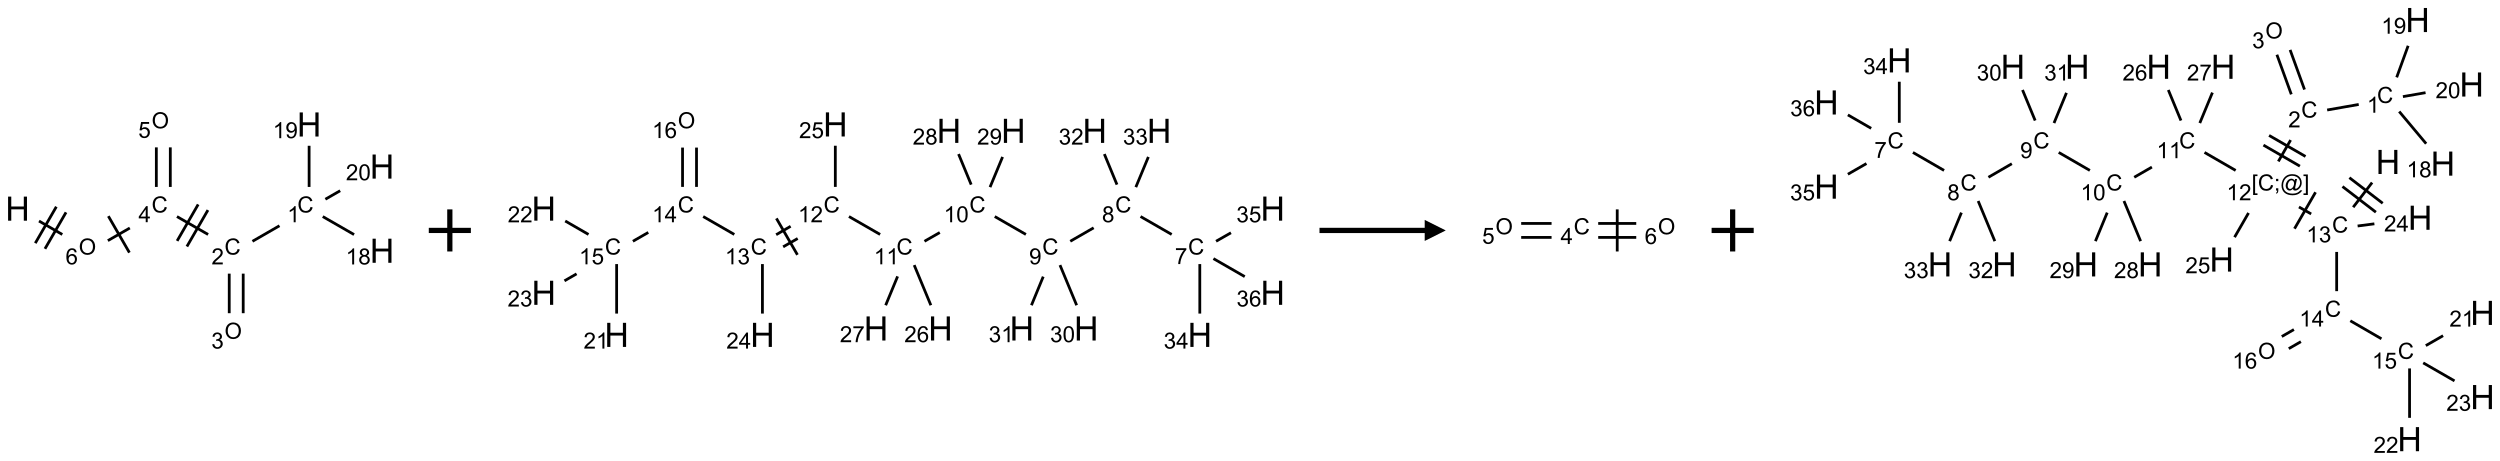 <?xml version="1.0" encoding="UTF-8"?>
<svg xmlns="http://www.w3.org/2000/svg" xmlns:xlink="http://www.w3.org/1999/xlink" width="1188" height="219" viewBox="0 0 1188 219">
<defs>
<g>
<g id="glyph-0-0">
<path d="M 2 0 L 2 -10 L 10 -10 L 10 0 Z M 2.25 -0.25 L 9.75 -0.25 L 9.75 -9.75 L 2.25 -9.75 Z M 2.25 -0.25 "/>
</g>
<g id="glyph-0-1">
<path d="M 1.281 0 L 1.281 -11.453 L 2.797 -11.453 L 2.797 -6.75 L 8.75 -6.75 L 8.75 -11.453 L 10.266 -11.453 L 10.266 0 L 8.75 0 L 8.75 -5.398 L 2.797 -5.398 L 2.797 0 Z M 1.281 0 "/>
</g>
<g id="glyph-1-0">
<path d="M 1.332 0 L 1.332 -6.668 L 6.668 -6.668 L 6.668 0 Z M 1.5 -0.168 L 6.5 -0.168 L 6.5 -6.5 L 1.5 -6.5 Z M 1.5 -0.168 "/>
</g>
<g id="glyph-1-1">
<path d="M 0.516 -3.719 C 0.516 -4.984 0.855 -5.977 1.535 -6.695 C 2.215 -7.414 3.094 -7.77 4.172 -7.77 C 4.875 -7.77 5.512 -7.602 6.078 -7.266 C 6.645 -6.93 7.074 -6.461 7.371 -5.855 C 7.668 -5.254 7.816 -4.57 7.816 -3.809 C 7.816 -3.035 7.66 -2.34 7.348 -1.73 C 7.035 -1.117 6.594 -0.656 6.02 -0.34 C 5.449 -0.027 4.828 0.129 4.168 0.129 C 3.449 0.129 2.805 -0.043 2.238 -0.391 C 1.672 -0.738 1.246 -1.211 0.953 -1.812 C 0.66 -2.414 0.516 -3.047 0.516 -3.719 Z M 1.559 -3.703 C 1.559 -2.781 1.805 -2.059 2.301 -1.527 C 2.793 -1 3.414 -0.734 4.16 -0.734 C 4.922 -0.734 5.547 -1 6.039 -1.535 C 6.531 -2.07 6.777 -2.828 6.777 -3.812 C 6.777 -4.434 6.672 -4.977 6.461 -5.441 C 6.25 -5.902 5.945 -6.262 5.539 -6.52 C 5.133 -6.773 4.68 -6.902 4.176 -6.902 C 3.461 -6.902 2.848 -6.656 2.332 -6.164 C 1.816 -5.672 1.559 -4.852 1.559 -3.703 Z M 1.559 -3.703 "/>
</g>
<g id="glyph-1-2">
<path d="M 5.309 -5.766 L 4.375 -5.691 C 4.293 -6.059 4.172 -6.328 4.02 -6.496 C 3.766 -6.762 3.453 -6.895 3.082 -6.895 C 2.785 -6.895 2.523 -6.812 2.297 -6.645 C 2 -6.43 1.77 -6.117 1.598 -5.703 C 1.43 -5.289 1.34 -4.703 1.332 -3.938 C 1.559 -4.281 1.836 -4.535 2.16 -4.703 C 2.488 -4.871 2.828 -4.953 3.188 -4.953 C 3.812 -4.953 4.344 -4.723 4.785 -4.262 C 5.223 -3.801 5.441 -3.207 5.441 -2.48 C 5.441 -2 5.34 -1.555 5.133 -1.145 C 4.926 -0.73 4.641 -0.418 4.281 -0.199 C 3.922 0.02 3.512 0.129 3.051 0.129 C 2.27 0.129 1.633 -0.156 1.141 -0.73 C 0.648 -1.305 0.402 -2.254 0.402 -3.574 C 0.402 -5.051 0.672 -6.121 1.219 -6.793 C 1.695 -7.375 2.336 -7.668 3.141 -7.668 C 3.742 -7.668 4.234 -7.5 4.617 -7.16 C 5 -6.824 5.23 -6.359 5.309 -5.766 Z M 1.48 -2.473 C 1.48 -2.152 1.547 -1.844 1.684 -1.547 C 1.82 -1.25 2.016 -1.027 2.262 -0.871 C 2.508 -0.719 2.766 -0.641 3.035 -0.641 C 3.434 -0.641 3.773 -0.801 4.059 -1.121 C 4.344 -1.441 4.484 -1.875 4.484 -2.422 C 4.484 -2.949 4.344 -3.367 4.062 -3.668 C 3.781 -3.973 3.426 -4.125 3 -4.125 C 2.578 -4.125 2.219 -3.973 1.922 -3.668 C 1.625 -3.363 1.48 -2.969 1.48 -2.473 Z M 1.48 -2.473 "/>
</g>
<g id="glyph-1-3">
<path d="M 6.27 -2.676 L 7.281 -2.422 C 7.07 -1.594 6.688 -0.961 6.137 -0.523 C 5.586 -0.086 4.914 0.129 4.121 0.129 C 3.297 0.129 2.629 -0.039 2.113 -0.371 C 1.598 -0.707 1.203 -1.191 0.934 -1.828 C 0.664 -2.465 0.531 -3.145 0.531 -3.875 C 0.531 -4.672 0.684 -5.363 0.988 -5.957 C 1.293 -6.547 1.723 -6.996 2.285 -7.305 C 2.844 -7.613 3.461 -7.766 4.137 -7.766 C 4.898 -7.766 5.543 -7.57 6.062 -7.184 C 6.582 -6.793 6.945 -6.246 7.152 -5.543 L 6.156 -5.309 C 5.98 -5.863 5.723 -6.266 5.387 -6.52 C 5.051 -6.773 4.625 -6.902 4.113 -6.902 C 3.527 -6.902 3.039 -6.762 2.645 -6.48 C 2.25 -6.199 1.973 -5.82 1.812 -5.348 C 1.652 -4.871 1.574 -4.383 1.574 -3.879 C 1.574 -3.23 1.668 -2.664 1.855 -2.18 C 2.047 -1.695 2.34 -1.332 2.738 -1.094 C 3.137 -0.855 3.57 -0.734 4.035 -0.734 C 4.602 -0.734 5.082 -0.898 5.473 -1.223 C 5.867 -1.551 6.133 -2.035 6.27 -2.676 Z M 6.27 -2.676 "/>
</g>
<g id="glyph-1-4">
<path d="M 3.449 0 L 3.449 -1.828 L 0.137 -1.828 L 0.137 -2.688 L 3.621 -7.637 L 4.387 -7.637 L 4.387 -2.688 L 5.418 -2.688 L 5.418 -1.828 L 4.387 -1.828 L 4.387 0 Z M 3.449 -2.688 L 3.449 -6.129 L 1.059 -2.688 Z M 3.449 -2.688 "/>
</g>
<g id="glyph-1-5">
<path d="M 5.371 -0.902 L 5.371 0 L 0.324 0 C 0.316 -0.227 0.352 -0.441 0.434 -0.652 C 0.562 -0.996 0.766 -1.332 1.051 -1.668 C 1.332 -2 1.742 -2.387 2.277 -2.824 C 3.105 -3.504 3.668 -4.043 3.957 -4.441 C 4.25 -4.84 4.395 -5.215 4.395 -5.566 C 4.395 -5.938 4.262 -6.254 3.996 -6.508 C 3.73 -6.762 3.387 -6.891 2.957 -6.891 C 2.508 -6.891 2.145 -6.754 1.875 -6.484 C 1.605 -6.215 1.469 -5.84 1.465 -5.359 L 0.5 -5.457 C 0.566 -6.176 0.812 -6.727 1.246 -7.102 C 1.676 -7.477 2.254 -7.668 2.98 -7.668 C 3.711 -7.668 4.293 -7.465 4.719 -7.059 C 5.145 -6.652 5.359 -6.148 5.359 -5.547 C 5.359 -5.242 5.297 -4.941 5.172 -4.645 C 5.047 -4.352 4.84 -4.039 4.551 -3.715 C 4.262 -3.387 3.777 -2.938 3.105 -2.371 C 2.543 -1.898 2.18 -1.578 2.02 -1.41 C 1.859 -1.242 1.73 -1.07 1.625 -0.902 Z M 5.371 -0.902 "/>
</g>
<g id="glyph-1-6">
<path d="M 3.973 0 L 3.035 0 L 3.035 -5.973 C 2.809 -5.758 2.516 -5.543 2.148 -5.328 C 1.781 -5.113 1.453 -4.953 1.16 -4.844 L 1.16 -5.75 C 1.684 -5.996 2.145 -6.297 2.535 -6.645 C 2.93 -6.996 3.207 -7.336 3.371 -7.668 L 3.973 -7.668 Z M 3.973 0 "/>
</g>
<g id="glyph-1-7">
<path d="M 1.887 -4.141 C 1.496 -4.281 1.207 -4.484 1.02 -4.75 C 0.832 -5.016 0.738 -5.328 0.738 -5.699 C 0.738 -6.254 0.938 -6.719 1.34 -7.098 C 1.738 -7.477 2.27 -7.668 2.934 -7.668 C 3.598 -7.668 4.137 -7.473 4.543 -7.086 C 4.949 -6.699 5.152 -6.227 5.152 -5.672 C 5.152 -5.316 5.059 -5.008 4.871 -4.746 C 4.688 -4.484 4.406 -4.281 4.027 -4.141 C 4.496 -3.988 4.852 -3.742 5.098 -3.402 C 5.34 -3.062 5.465 -2.656 5.465 -2.184 C 5.465 -1.531 5.234 -0.98 4.77 -0.535 C 4.309 -0.09 3.703 0.129 2.949 0.129 C 2.195 0.129 1.586 -0.094 1.125 -0.539 C 0.664 -0.984 0.434 -1.543 0.434 -2.207 C 0.434 -2.703 0.559 -3.121 0.809 -3.457 C 1.062 -3.793 1.422 -4.02 1.887 -4.141 Z M 1.699 -5.73 C 1.699 -5.367 1.812 -5.074 2.047 -4.844 C 2.281 -4.613 2.582 -4.5 2.953 -4.5 C 3.312 -4.5 3.609 -4.613 3.84 -4.84 C 4.07 -5.066 4.188 -5.348 4.188 -5.676 C 4.188 -6.02 4.07 -6.309 3.832 -6.543 C 3.594 -6.777 3.297 -6.895 2.941 -6.895 C 2.586 -6.895 2.289 -6.781 2.051 -6.551 C 1.816 -6.324 1.699 -6.047 1.699 -5.73 Z M 1.395 -2.203 C 1.395 -1.938 1.461 -1.676 1.586 -1.426 C 1.711 -1.176 1.902 -0.984 2.152 -0.848 C 2.402 -0.711 2.672 -0.641 2.957 -0.641 C 3.406 -0.641 3.777 -0.785 4.066 -1.074 C 4.359 -1.363 4.504 -1.727 4.504 -2.172 C 4.504 -2.625 4.355 -2.996 4.055 -3.293 C 3.754 -3.586 3.379 -3.734 2.926 -3.734 C 2.484 -3.734 2.121 -3.59 1.832 -3.297 C 1.543 -3.004 1.395 -2.641 1.395 -2.203 Z M 1.395 -2.203 "/>
</g>
<g id="glyph-1-8">
<path d="M 0.582 -1.766 L 1.484 -1.848 C 1.562 -1.426 1.707 -1.117 1.922 -0.926 C 2.137 -0.734 2.414 -0.641 2.75 -0.641 C 3.039 -0.641 3.289 -0.707 3.508 -0.84 C 3.727 -0.973 3.902 -1.148 4.043 -1.367 C 4.18 -1.586 4.297 -1.887 4.391 -2.262 C 4.484 -2.637 4.531 -3.016 4.531 -3.406 C 4.531 -3.449 4.531 -3.512 4.527 -3.594 C 4.34 -3.297 4.082 -3.055 3.758 -2.867 C 3.434 -2.68 3.082 -2.59 2.703 -2.59 C 2.07 -2.59 1.535 -2.816 1.098 -3.277 C 0.66 -3.734 0.441 -4.34 0.441 -5.09 C 0.441 -5.863 0.672 -6.484 1.129 -6.957 C 1.586 -7.43 2.156 -7.668 2.844 -7.668 C 3.34 -7.668 3.793 -7.531 4.207 -7.266 C 4.617 -7 4.93 -6.617 5.145 -6.121 C 5.355 -5.629 5.465 -4.91 5.465 -3.973 C 5.465 -2.996 5.359 -2.223 5.145 -1.645 C 4.934 -1.066 4.617 -0.625 4.199 -0.324 C 3.781 -0.02 3.293 0.129 2.73 0.129 C 2.133 0.129 1.645 -0.035 1.266 -0.367 C 0.887 -0.699 0.66 -1.164 0.582 -1.766 Z M 4.422 -5.137 C 4.422 -5.676 4.277 -6.102 3.992 -6.418 C 3.707 -6.734 3.359 -6.891 2.957 -6.891 C 2.543 -6.891 2.18 -6.719 1.871 -6.379 C 1.562 -6.039 1.406 -5.598 1.406 -5.059 C 1.406 -4.57 1.555 -4.176 1.848 -3.871 C 2.141 -3.566 2.5 -3.418 2.934 -3.418 C 3.367 -3.418 3.723 -3.57 4.004 -3.871 C 4.281 -4.176 4.422 -4.598 4.422 -5.137 Z M 4.422 -5.137 "/>
</g>
<g id="glyph-1-9">
<path d="M 0.441 -3.766 C 0.441 -4.668 0.535 -5.395 0.723 -5.945 C 0.906 -6.496 1.184 -6.922 1.551 -7.219 C 1.918 -7.516 2.375 -7.668 2.934 -7.668 C 3.344 -7.668 3.703 -7.586 4.012 -7.418 C 4.32 -7.254 4.574 -7.016 4.777 -6.707 C 4.977 -6.395 5.137 -6.016 5.25 -5.57 C 5.363 -5.125 5.422 -4.523 5.422 -3.766 C 5.422 -2.871 5.328 -2.148 5.145 -1.598 C 4.961 -1.047 4.688 -0.621 4.32 -0.32 C 3.953 -0.02 3.492 0.129 2.934 0.129 C 2.195 0.129 1.617 -0.133 1.199 -0.66 C 0.695 -1.297 0.441 -2.332 0.441 -3.766 Z M 1.406 -3.766 C 1.406 -2.512 1.555 -1.68 1.848 -1.262 C 2.141 -0.848 2.5 -0.641 2.934 -0.641 C 3.363 -0.641 3.727 -0.848 4.02 -1.266 C 4.312 -1.684 4.457 -2.516 4.457 -3.766 C 4.457 -5.023 4.312 -5.859 4.02 -6.27 C 3.727 -6.684 3.359 -6.891 2.922 -6.891 C 2.492 -6.891 2.148 -6.707 1.891 -6.344 C 1.566 -5.879 1.406 -5.02 1.406 -3.766 Z M 1.406 -3.766 "/>
</g>
<g id="glyph-1-10">
<path d="M 0.449 -2.016 L 1.387 -2.141 C 1.492 -1.609 1.676 -1.227 1.934 -0.992 C 2.191 -0.758 2.508 -0.641 2.879 -0.641 C 3.32 -0.641 3.695 -0.793 3.996 -1.098 C 4.301 -1.402 4.453 -1.781 4.453 -2.234 C 4.453 -2.664 4.312 -3.02 4.031 -3.301 C 3.75 -3.578 3.391 -3.719 2.957 -3.719 C 2.781 -3.719 2.562 -3.684 2.297 -3.613 L 2.402 -4.438 C 2.465 -4.43 2.516 -4.426 2.551 -4.426 C 2.949 -4.426 3.312 -4.531 3.629 -4.738 C 3.949 -4.949 4.109 -5.27 4.109 -5.703 C 4.109 -6.047 3.992 -6.332 3.762 -6.559 C 3.527 -6.785 3.227 -6.895 2.859 -6.895 C 2.496 -6.895 2.191 -6.781 1.949 -6.551 C 1.707 -6.324 1.547 -5.98 1.48 -5.52 L 0.543 -5.688 C 0.656 -6.316 0.918 -6.805 1.324 -7.148 C 1.73 -7.492 2.234 -7.668 2.84 -7.668 C 3.254 -7.668 3.641 -7.578 3.988 -7.398 C 4.34 -7.219 4.609 -6.977 4.793 -6.668 C 4.98 -6.359 5.074 -6.031 5.074 -5.684 C 5.074 -5.352 4.984 -5.051 4.809 -4.781 C 4.629 -4.512 4.367 -4.297 4.02 -4.137 C 4.473 -4.031 4.824 -3.816 5.074 -3.488 C 5.324 -3.16 5.449 -2.75 5.449 -2.254 C 5.449 -1.59 5.203 -1.023 4.719 -0.559 C 4.234 -0.098 3.617 0.137 2.875 0.137 C 2.203 0.137 1.648 -0.062 1.207 -0.465 C 0.762 -0.863 0.512 -1.379 0.449 -2.016 Z M 0.449 -2.016 "/>
</g>
<g id="glyph-1-11">
<path d="M 0.441 -2 L 1.426 -2.082 C 1.5 -1.605 1.668 -1.242 1.934 -1.004 C 2.199 -0.762 2.52 -0.641 2.895 -0.641 C 3.348 -0.641 3.73 -0.812 4.043 -1.152 C 4.355 -1.492 4.512 -1.941 4.512 -2.504 C 4.512 -3.039 4.359 -3.461 4.059 -3.77 C 3.758 -4.078 3.367 -4.234 2.879 -4.234 C 2.578 -4.234 2.305 -4.164 2.062 -4.027 C 1.82 -3.891 1.629 -3.715 1.488 -3.496 L 0.609 -3.609 L 1.348 -7.531 L 5.145 -7.531 L 5.145 -6.637 L 2.098 -6.637 L 1.688 -4.582 C 2.145 -4.902 2.625 -5.062 3.129 -5.062 C 3.797 -5.062 4.359 -4.832 4.816 -4.371 C 5.277 -3.91 5.504 -3.312 5.504 -2.59 C 5.504 -1.898 5.305 -1.301 4.902 -0.797 C 4.41 -0.18 3.742 0.129 2.895 0.129 C 2.199 0.129 1.633 -0.062 1.195 -0.453 C 0.758 -0.844 0.504 -1.359 0.441 -2 Z M 0.441 -2 "/>
</g>
<g id="glyph-1-12">
<path d="M 0.504 -6.637 L 0.504 -7.535 L 5.449 -7.535 L 5.449 -6.809 C 4.961 -6.289 4.48 -5.602 4.004 -4.746 C 3.527 -3.887 3.156 -3.004 2.895 -2.098 C 2.707 -1.461 2.59 -0.762 2.535 0 L 1.574 0 C 1.582 -0.602 1.703 -1.328 1.926 -2.176 C 2.152 -3.027 2.477 -3.848 2.898 -4.637 C 3.32 -5.426 3.77 -6.094 4.246 -6.637 Z M 0.504 -6.637 "/>
</g>
<g id="glyph-1-13">
<path d="M 0.723 2.121 L 0.723 -7.637 L 2.793 -7.637 L 2.793 -6.859 L 1.66 -6.859 L 1.66 1.344 L 2.793 1.344 L 2.793 2.121 Z M 0.723 2.121 "/>
</g>
<g id="glyph-1-14">
<path d="M 0.949 -4.465 L 0.949 -5.531 L 2.016 -5.531 L 2.016 -4.465 Z M 0.949 0 L 0.949 -1.066 L 2.016 -1.066 L 2.016 0 C 2.016 0.391 1.945 0.711 1.809 0.949 C 1.668 1.191 1.449 1.379 1.145 1.512 L 0.887 1.109 C 1.082 1.023 1.23 0.895 1.324 0.727 C 1.418 0.559 1.469 0.316 1.48 0 Z M 0.949 0 "/>
</g>
<g id="glyph-1-15">
<path d="M 6.047 -0.848 C 5.82 -0.59 5.57 -0.379 5.289 -0.223 C 5.008 -0.062 4.73 0.016 4.449 0.016 C 4.141 0.016 3.84 -0.074 3.547 -0.254 C 3.254 -0.434 3.02 -0.715 2.836 -1.09 C 2.652 -1.465 2.562 -1.875 2.562 -2.324 C 2.562 -2.875 2.703 -3.43 2.988 -3.98 C 3.27 -4.535 3.621 -4.953 4.043 -5.23 C 4.461 -5.508 4.871 -5.645 5.266 -5.645 C 5.566 -5.645 5.855 -5.566 6.129 -5.41 C 6.402 -5.25 6.641 -5.012 6.84 -4.688 L 7.016 -5.496 L 7.949 -5.496 L 7.199 -2 C 7.094 -1.516 7.043 -1.246 7.043 -1.191 C 7.043 -1.098 7.078 -1.02 7.148 -0.949 C 7.219 -0.883 7.305 -0.848 7.406 -0.848 C 7.59 -0.848 7.832 -0.953 8.129 -1.168 C 8.527 -1.445 8.84 -1.816 9.07 -2.285 C 9.301 -2.75 9.418 -3.234 9.418 -3.73 C 9.418 -4.309 9.27 -4.852 8.973 -5.355 C 8.676 -5.859 8.23 -6.262 7.645 -6.562 C 7.055 -6.863 6.406 -7.016 5.691 -7.016 C 4.879 -7.016 4.137 -6.824 3.465 -6.445 C 2.793 -6.066 2.273 -5.52 1.902 -4.809 C 1.535 -4.098 1.348 -3.34 1.348 -2.527 C 1.348 -1.676 1.535 -0.941 1.902 -0.328 C 2.273 0.285 2.809 0.742 3.508 1.035 C 4.207 1.328 4.984 1.473 5.832 1.473 C 6.742 1.473 7.504 1.32 8.121 1.016 C 8.734 0.711 9.195 0.34 9.5 -0.098 L 10.441 -0.098 C 10.266 0.266 9.961 0.637 9.531 1.016 C 9.102 1.395 8.59 1.695 7.996 1.914 C 7.402 2.133 6.688 2.246 5.848 2.246 C 5.078 2.246 4.367 2.145 3.715 1.949 C 3.066 1.75 2.512 1.453 2.051 1.055 C 1.594 0.656 1.25 0.199 1.016 -0.316 C 0.723 -0.973 0.578 -1.684 0.578 -2.441 C 0.578 -3.289 0.75 -4.098 1.098 -4.863 C 1.523 -5.805 2.125 -6.527 2.902 -7.027 C 3.684 -7.527 4.629 -7.777 5.738 -7.777 C 6.602 -7.777 7.375 -7.602 8.059 -7.246 C 8.746 -6.895 9.285 -6.371 9.684 -5.672 C 10.02 -5.07 10.188 -4.418 10.188 -3.715 C 10.188 -2.707 9.832 -1.812 9.125 -1.031 C 8.492 -0.328 7.801 0.02 7.051 0.02 C 6.812 0.02 6.617 -0.016 6.473 -0.09 C 6.324 -0.16 6.215 -0.266 6.145 -0.402 C 6.102 -0.488 6.066 -0.637 6.047 -0.848 Z M 3.527 -2.262 C 3.527 -1.785 3.641 -1.414 3.863 -1.152 C 4.09 -0.887 4.348 -0.754 4.641 -0.754 C 4.836 -0.754 5.039 -0.812 5.254 -0.93 C 5.469 -1.047 5.676 -1.219 5.871 -1.449 C 6.066 -1.676 6.23 -1.969 6.355 -2.32 C 6.48 -2.672 6.543 -3.027 6.543 -3.379 C 6.543 -3.852 6.426 -4.219 6.191 -4.48 C 5.957 -4.738 5.672 -4.871 5.332 -4.871 C 5.109 -4.871 4.902 -4.812 4.707 -4.699 C 4.512 -4.586 4.32 -4.406 4.137 -4.156 C 3.953 -3.906 3.805 -3.602 3.691 -3.246 C 3.582 -2.887 3.527 -2.559 3.527 -2.262 Z M 3.527 -2.262 "/>
</g>
<g id="glyph-1-16">
<path d="M 2.27 2.121 L 0.203 2.121 L 0.203 1.344 L 1.332 1.344 L 1.332 -6.859 L 0.203 -6.859 L 0.203 -7.637 L 2.27 -7.637 Z M 2.27 2.121 "/>
</g>
</g>
</defs>
<path fill="none" stroke-width="0.033" stroke-linecap="butt" stroke-linejoin="miter" stroke="rgb(0%, 0%, 0%)" stroke-opacity="1" stroke-miterlimit="10" d="M 0.255 1.147 L 0.532 1.307 " transform="matrix(40, 0, 0, 40, 8.33, 59.152)"/>
<path fill="none" stroke-width="0.033" stroke-linecap="butt" stroke-linejoin="miter" stroke="rgb(0%, 0%, 0%)" stroke-opacity="1" stroke-miterlimit="10" d="M 0.326 1.477 L 0.576 1.044 " transform="matrix(40, 0, 0, 40, 8.33, 59.152)"/>
<path fill="none" stroke-width="0.033" stroke-linecap="butt" stroke-linejoin="miter" stroke="rgb(0%, 0%, 0%)" stroke-opacity="1" stroke-miterlimit="10" d="M 0.211 1.41 L 0.461 0.977 " transform="matrix(40, 0, 0, 40, 8.33, 59.152)"/>
<path fill="none" stroke-width="0.033" stroke-linecap="butt" stroke-linejoin="miter" stroke="rgb(0%, 0%, 0%)" stroke-opacity="1" stroke-miterlimit="10" d="M 1.073 1.38 L 1.334 1.23 " transform="matrix(40, 0, 0, 40, 8.33, 59.152)"/>
<path fill="none" stroke-width="0.033" stroke-linecap="butt" stroke-linejoin="miter" stroke="rgb(0%, 0%, 0%)" stroke-opacity="1" stroke-miterlimit="10" d="M 1.329 1.522 L 1.079 1.089 " transform="matrix(40, 0, 0, 40, 8.33, 59.152)"/>
<path fill="none" stroke-width="0.033" stroke-linecap="butt" stroke-linejoin="miter" stroke="rgb(0%, 0%, 0%)" stroke-opacity="1" stroke-miterlimit="10" d="M 1.894 1.094 L 2.264 1.307 " transform="matrix(40, 0, 0, 40, 8.33, 59.152)"/>
<path fill="none" stroke-width="0.033" stroke-linecap="butt" stroke-linejoin="miter" stroke="rgb(0%, 0%, 0%)" stroke-opacity="1" stroke-miterlimit="10" d="M 2.012 1.45 L 2.262 1.017 " transform="matrix(40, 0, 0, 40, 8.33, 59.152)"/>
<path fill="none" stroke-width="0.033" stroke-linecap="butt" stroke-linejoin="miter" stroke="rgb(0%, 0%, 0%)" stroke-opacity="1" stroke-miterlimit="10" d="M 1.896 1.383 L 2.146 0.95 " transform="matrix(40, 0, 0, 40, 8.33, 59.152)"/>
<path fill="none" stroke-width="0.033" stroke-linecap="butt" stroke-linejoin="miter" stroke="rgb(0%, 0%, 0%)" stroke-opacity="1" stroke-miterlimit="10" d="M 2.791 1.388 L 3.112 1.203 " transform="matrix(40, 0, 0, 40, 8.33, 59.152)"/>
<path fill="none" stroke-width="0.033" stroke-linecap="butt" stroke-linejoin="miter" stroke="rgb(0%, 0%, 0%)" stroke-opacity="1" stroke-miterlimit="10" d="M 3.626 1.094 L 3.998 1.308 " transform="matrix(40, 0, 0, 40, 8.33, 59.152)"/>
<path fill="none" stroke-width="0.033" stroke-linecap="butt" stroke-linejoin="miter" stroke="rgb(0%, 0%, 0%)" stroke-opacity="1" stroke-miterlimit="10" d="M 3.464 0.742 L 3.464 0.253 " transform="matrix(40, 0, 0, 40, 8.33, 59.152)"/>
<path fill="none" stroke-width="0.033" stroke-linecap="butt" stroke-linejoin="miter" stroke="rgb(0%, 0%, 0%)" stroke-opacity="1" stroke-miterlimit="10" d="M 3.657 0.888 L 3.833 0.787 " transform="matrix(40, 0, 0, 40, 8.33, 59.152)"/>
<path fill="none" stroke-width="0.033" stroke-linecap="butt" stroke-linejoin="miter" stroke="rgb(0%, 0%, 0%)" stroke-opacity="1" stroke-miterlimit="10" d="M 2.515 1.772 L 2.515 2.242 " transform="matrix(40, 0, 0, 40, 8.33, 59.152)"/>
<path fill="none" stroke-width="0.033" stroke-linecap="butt" stroke-linejoin="miter" stroke="rgb(0%, 0%, 0%)" stroke-opacity="1" stroke-miterlimit="10" d="M 2.681 1.772 L 2.681 2.242 " transform="matrix(40, 0, 0, 40, 8.33, 59.152)"/>
<path fill="none" stroke-width="0.033" stroke-linecap="butt" stroke-linejoin="miter" stroke="rgb(0%, 0%, 0%)" stroke-opacity="1" stroke-miterlimit="10" d="M 1.815 0.742 L 1.815 0.272 " transform="matrix(40, 0, 0, 40, 8.33, 59.152)"/>
<path fill="none" stroke-width="0.033" stroke-linecap="butt" stroke-linejoin="miter" stroke="rgb(0%, 0%, 0%)" stroke-opacity="1" stroke-miterlimit="10" d="M 1.649 0.742 L 1.649 0.272 " transform="matrix(40, 0, 0, 40, 8.33, 59.152)"/>
<g fill="rgb(0%, 0%, 0%)" fill-opacity="1">
<use xlink:href="#glyph-0-1" x="2.559" y="104.879"/>
</g>
<g fill="rgb(0%, 0%, 0%)" fill-opacity="1">
<use xlink:href="#glyph-1-1" x="37.395" y="121"/>
</g>
<g fill="rgb(0%, 0%, 0%)" fill-opacity="1">
<use xlink:href="#glyph-1-2" x="31.133" y="125.633"/>
</g>
<g fill="rgb(0%, 0%, 0%)" fill-opacity="1">
<use xlink:href="#glyph-1-3" x="72.02" y="100.996"/>
</g>
<g fill="rgb(0%, 0%, 0%)" fill-opacity="1">
<use xlink:href="#glyph-1-4" x="65.801" y="105.602"/>
</g>
<g fill="rgb(0%, 0%, 0%)" fill-opacity="1">
<use xlink:href="#glyph-1-3" x="106.66" y="120.996"/>
</g>
<g fill="rgb(0%, 0%, 0%)" fill-opacity="1">
<use xlink:href="#glyph-1-5" x="100.488" y="125.633"/>
</g>
<g fill="rgb(0%, 0%, 0%)" fill-opacity="1">
<use xlink:href="#glyph-1-3" x="141.301" y="100.996"/>
</g>
<g fill="rgb(0%, 0%, 0%)" fill-opacity="1">
<use xlink:href="#glyph-1-6" x="136.523" y="105.633"/>
</g>
<g fill="rgb(0%, 0%, 0%)" fill-opacity="1">
<use xlink:href="#glyph-0-1" x="175.762" y="124.879"/>
</g>
<g fill="rgb(0%, 0%, 0%)" fill-opacity="1">
<use xlink:href="#glyph-1-6" x="164.312" y="125.672"/>
<use xlink:href="#glyph-1-7" x="170.245" y="125.672"/>
</g>
<g fill="rgb(0%, 0%, 0%)" fill-opacity="1">
<use xlink:href="#glyph-0-1" x="141.121" y="64.879"/>
</g>
<g fill="rgb(0%, 0%, 0%)" fill-opacity="1">
<use xlink:href="#glyph-1-6" x="129.672" y="65.672"/>
<use xlink:href="#glyph-1-8" x="135.604" y="65.672"/>
</g>
<g fill="rgb(0%, 0%, 0%)" fill-opacity="1">
<use xlink:href="#glyph-0-1" x="175.762" y="84.879"/>
</g>
<g fill="rgb(0%, 0%, 0%)" fill-opacity="1">
<use xlink:href="#glyph-1-5" x="164.355" y="85.672"/>
<use xlink:href="#glyph-1-9" x="170.288" y="85.672"/>
</g>
<g fill="rgb(0%, 0%, 0%)" fill-opacity="1">
<use xlink:href="#glyph-1-1" x="106.676" y="161"/>
</g>
<g fill="rgb(0%, 0%, 0%)" fill-opacity="1">
<use xlink:href="#glyph-1-10" x="100.41" y="165.633"/>
</g>
<g fill="rgb(0%, 0%, 0%)" fill-opacity="1">
<use xlink:href="#glyph-1-1" x="72.035" y="61"/>
</g>
<g fill="rgb(0%, 0%, 0%)" fill-opacity="1">
<use xlink:href="#glyph-1-11" x="65.711" y="65.5"/>
</g>
<path fill="none" stroke-width="0.062" stroke-linecap="butt" stroke-linejoin="miter" stroke="rgb(0%, 0%, 0%)" stroke-opacity="1" stroke-miterlimit="10" d="M 0 0 L 0.5 0 M 0.25 -0.25 L 0.25 0.25 " transform="matrix(40, 0, 0, 40, 203.76, 109.5)"/>
<path fill="none" stroke-width="0.033" stroke-linecap="butt" stroke-linejoin="miter" stroke="rgb(0%, 0%, 0%)" stroke-opacity="1" stroke-miterlimit="10" d="M 7.46 1.307 L 7.09 1.094 " transform="matrix(40, 0, 0, 40, 258.385, 59.133)"/>
<path fill="none" stroke-width="0.033" stroke-linecap="butt" stroke-linejoin="miter" stroke="rgb(0%, 0%, 0%)" stroke-opacity="1" stroke-miterlimit="10" d="M 6.533 1.228 L 6.255 1.388 " transform="matrix(40, 0, 0, 40, 258.385, 59.133)"/>
<path fill="none" stroke-width="0.033" stroke-linecap="butt" stroke-linejoin="miter" stroke="rgb(0%, 0%, 0%)" stroke-opacity="1" stroke-miterlimit="10" d="M 5.728 1.307 L 5.358 1.094 " transform="matrix(40, 0, 0, 40, 258.385, 59.133)"/>
<path fill="none" stroke-width="0.033" stroke-linecap="butt" stroke-linejoin="miter" stroke="rgb(0%, 0%, 0%)" stroke-opacity="1" stroke-miterlimit="10" d="M 4.705 1.284 L 4.523 1.388 " transform="matrix(40, 0, 0, 40, 258.385, 59.133)"/>
<path fill="none" stroke-width="0.033" stroke-linecap="butt" stroke-linejoin="miter" stroke="rgb(0%, 0%, 0%)" stroke-opacity="1" stroke-miterlimit="10" d="M 3.996 1.307 L 3.626 1.094 " transform="matrix(40, 0, 0, 40, 258.385, 59.133)"/>
<path fill="none" stroke-width="0.033" stroke-linecap="butt" stroke-linejoin="miter" stroke="rgb(0%, 0%, 0%)" stroke-opacity="1" stroke-miterlimit="10" d="M 2.933 1.21 L 2.761 1.31 " transform="matrix(40, 0, 0, 40, 258.385, 59.133)"/>
<path fill="none" stroke-width="0.033" stroke-linecap="butt" stroke-linejoin="miter" stroke="rgb(0%, 0%, 0%)" stroke-opacity="1" stroke-miterlimit="10" d="M 3.017 1.355 L 2.844 1.454 " transform="matrix(40, 0, 0, 40, 258.385, 59.133)"/>
<path fill="none" stroke-width="0.033" stroke-linecap="butt" stroke-linejoin="miter" stroke="rgb(0%, 0%, 0%)" stroke-opacity="1" stroke-miterlimit="10" d="M 2.764 1.116 L 3.014 1.549 " transform="matrix(40, 0, 0, 40, 258.385, 59.133)"/>
<path fill="none" stroke-width="0.033" stroke-linecap="butt" stroke-linejoin="miter" stroke="rgb(0%, 0%, 0%)" stroke-opacity="1" stroke-miterlimit="10" d="M 2.264 1.307 L 1.894 1.094 " transform="matrix(40, 0, 0, 40, 258.385, 59.133)"/>
<path fill="none" stroke-width="0.033" stroke-linecap="butt" stroke-linejoin="miter" stroke="rgb(0%, 0%, 0%)" stroke-opacity="1" stroke-miterlimit="10" d="M 1.242 1.283 L 1.059 1.388 " transform="matrix(40, 0, 0, 40, 258.385, 59.133)"/>
<path fill="none" stroke-width="0.033" stroke-linecap="butt" stroke-linejoin="miter" stroke="rgb(0%, 0%, 0%)" stroke-opacity="1" stroke-miterlimit="10" d="M 0.866 1.659 L 0.866 2.247 " transform="matrix(40, 0, 0, 40, 258.385, 59.133)"/>
<path fill="none" stroke-width="0.033" stroke-linecap="butt" stroke-linejoin="miter" stroke="rgb(0%, 0%, 0%)" stroke-opacity="1" stroke-miterlimit="10" d="M 0.532 1.307 L 0.255 1.147 " transform="matrix(40, 0, 0, 40, 258.385, 59.133)"/>
<path fill="none" stroke-width="0.033" stroke-linecap="butt" stroke-linejoin="miter" stroke="rgb(0%, 0%, 0%)" stroke-opacity="1" stroke-miterlimit="10" d="M 0.39 1.775 L 0.246 1.858 " transform="matrix(40, 0, 0, 40, 258.385, 59.133)"/>
<path fill="none" stroke-width="0.033" stroke-linecap="butt" stroke-linejoin="miter" stroke="rgb(0%, 0%, 0%)" stroke-opacity="1" stroke-miterlimit="10" d="M 1.815 0.742 L 1.815 0.275 " transform="matrix(40, 0, 0, 40, 258.385, 59.133)"/>
<path fill="none" stroke-width="0.033" stroke-linecap="butt" stroke-linejoin="miter" stroke="rgb(0%, 0%, 0%)" stroke-opacity="1" stroke-miterlimit="10" d="M 1.649 0.742 L 1.649 0.275 " transform="matrix(40, 0, 0, 40, 258.385, 59.133)"/>
<path fill="none" stroke-width="0.033" stroke-linecap="butt" stroke-linejoin="miter" stroke="rgb(0%, 0%, 0%)" stroke-opacity="1" stroke-miterlimit="10" d="M 2.598 1.659 L 2.598 2.247 " transform="matrix(40, 0, 0, 40, 258.385, 59.133)"/>
<path fill="none" stroke-width="0.033" stroke-linecap="butt" stroke-linejoin="miter" stroke="rgb(0%, 0%, 0%)" stroke-opacity="1" stroke-miterlimit="10" d="M 3.464 0.742 L 3.464 0.253 " transform="matrix(40, 0, 0, 40, 258.385, 59.133)"/>
<path fill="none" stroke-width="0.033" stroke-linecap="butt" stroke-linejoin="miter" stroke="rgb(0%, 0%, 0%)" stroke-opacity="1" stroke-miterlimit="10" d="M 4.401 1.671 L 4.599 2.148 " transform="matrix(40, 0, 0, 40, 258.385, 59.133)"/>
<path fill="none" stroke-width="0.033" stroke-linecap="butt" stroke-linejoin="miter" stroke="rgb(0%, 0%, 0%)" stroke-opacity="1" stroke-miterlimit="10" d="M 4.204 1.805 L 4.062 2.148 " transform="matrix(40, 0, 0, 40, 258.385, 59.133)"/>
<path fill="none" stroke-width="0.033" stroke-linecap="butt" stroke-linejoin="miter" stroke="rgb(0%, 0%, 0%)" stroke-opacity="1" stroke-miterlimit="10" d="M 5.078 0.715 L 4.928 0.352 " transform="matrix(40, 0, 0, 40, 258.385, 59.133)"/>
<path fill="none" stroke-width="0.033" stroke-linecap="butt" stroke-linejoin="miter" stroke="rgb(0%, 0%, 0%)" stroke-opacity="1" stroke-miterlimit="10" d="M 5.302 0.745 L 5.451 0.386 " transform="matrix(40, 0, 0, 40, 258.385, 59.133)"/>
<path fill="none" stroke-width="0.033" stroke-linecap="butt" stroke-linejoin="miter" stroke="rgb(0%, 0%, 0%)" stroke-opacity="1" stroke-miterlimit="10" d="M 6.133 1.671 L 6.331 2.148 " transform="matrix(40, 0, 0, 40, 258.385, 59.133)"/>
<path fill="none" stroke-width="0.033" stroke-linecap="butt" stroke-linejoin="miter" stroke="rgb(0%, 0%, 0%)" stroke-opacity="1" stroke-miterlimit="10" d="M 5.934 1.808 L 5.794 2.148 " transform="matrix(40, 0, 0, 40, 258.385, 59.133)"/>
<path fill="none" stroke-width="0.033" stroke-linecap="butt" stroke-linejoin="miter" stroke="rgb(0%, 0%, 0%)" stroke-opacity="1" stroke-miterlimit="10" d="M 6.81 0.715 L 6.66 0.352 " transform="matrix(40, 0, 0, 40, 258.385, 59.133)"/>
<path fill="none" stroke-width="0.033" stroke-linecap="butt" stroke-linejoin="miter" stroke="rgb(0%, 0%, 0%)" stroke-opacity="1" stroke-miterlimit="10" d="M 7.034 0.745 L 7.183 0.386 " transform="matrix(40, 0, 0, 40, 258.385, 59.133)"/>
<path fill="none" stroke-width="0.033" stroke-linecap="butt" stroke-linejoin="miter" stroke="rgb(0%, 0%, 0%)" stroke-opacity="1" stroke-miterlimit="10" d="M 7.794 1.659 L 7.794 2.247 " transform="matrix(40, 0, 0, 40, 258.385, 59.133)"/>
<path fill="none" stroke-width="0.033" stroke-linecap="butt" stroke-linejoin="miter" stroke="rgb(0%, 0%, 0%)" stroke-opacity="1" stroke-miterlimit="10" d="M 7.987 1.388 L 8.164 1.287 " transform="matrix(40, 0, 0, 40, 258.385, 59.133)"/>
<path fill="none" stroke-width="0.033" stroke-linecap="butt" stroke-linejoin="miter" stroke="rgb(0%, 0%, 0%)" stroke-opacity="1" stroke-miterlimit="10" d="M 7.956 1.594 L 8.328 1.808 " transform="matrix(40, 0, 0, 40, 258.385, 59.133)"/>
<g fill="rgb(0%, 0%, 0%)" fill-opacity="1">
<use xlink:href="#glyph-1-3" x="564.562" y="120.977"/>
</g>
<g fill="rgb(0%, 0%, 0%)" fill-opacity="1">
<use xlink:href="#glyph-1-12" x="558.309" y="125.484"/>
</g>
<g fill="rgb(0%, 0%, 0%)" fill-opacity="1">
<use xlink:href="#glyph-1-3" x="529.922" y="100.977"/>
</g>
<g fill="rgb(0%, 0%, 0%)" fill-opacity="1">
<use xlink:href="#glyph-1-7" x="523.652" y="105.613"/>
</g>
<g fill="rgb(0%, 0%, 0%)" fill-opacity="1">
<use xlink:href="#glyph-1-3" x="495.277" y="120.977"/>
</g>
<g fill="rgb(0%, 0%, 0%)" fill-opacity="1">
<use xlink:href="#glyph-1-8" x="489.012" y="125.613"/>
</g>
<g fill="rgb(0%, 0%, 0%)" fill-opacity="1">
<use xlink:href="#glyph-1-3" x="460.637" y="100.977"/>
</g>
<g fill="rgb(0%, 0%, 0%)" fill-opacity="1">
<use xlink:href="#glyph-1-6" x="448.48" y="105.613"/>
<use xlink:href="#glyph-1-9" x="454.413" y="105.613"/>
</g>
<g fill="rgb(0%, 0%, 0%)" fill-opacity="1">
<use xlink:href="#glyph-1-3" x="425.996" y="120.977"/>
</g>
<g fill="rgb(0%, 0%, 0%)" fill-opacity="1">
<use xlink:href="#glyph-1-6" x="415.285" y="125.613"/>
<use xlink:href="#glyph-1-6" x="421.217" y="125.613"/>
</g>
<g fill="rgb(0%, 0%, 0%)" fill-opacity="1">
<use xlink:href="#glyph-1-3" x="391.355" y="100.977"/>
</g>
<g fill="rgb(0%, 0%, 0%)" fill-opacity="1">
<use xlink:href="#glyph-1-6" x="379.25" y="105.613"/>
<use xlink:href="#glyph-1-5" x="385.182" y="105.613"/>
</g>
<g fill="rgb(0%, 0%, 0%)" fill-opacity="1">
<use xlink:href="#glyph-1-3" x="356.715" y="120.977"/>
</g>
<g fill="rgb(0%, 0%, 0%)" fill-opacity="1">
<use xlink:href="#glyph-1-6" x="344.531" y="125.613"/>
<use xlink:href="#glyph-1-10" x="350.464" y="125.613"/>
</g>
<g fill="rgb(0%, 0%, 0%)" fill-opacity="1">
<use xlink:href="#glyph-1-3" x="322.074" y="100.977"/>
</g>
<g fill="rgb(0%, 0%, 0%)" fill-opacity="1">
<use xlink:href="#glyph-1-6" x="309.922" y="105.613"/>
<use xlink:href="#glyph-1-4" x="315.854" y="105.613"/>
</g>
<g fill="rgb(0%, 0%, 0%)" fill-opacity="1">
<use xlink:href="#glyph-1-3" x="287.434" y="120.977"/>
</g>
<g fill="rgb(0%, 0%, 0%)" fill-opacity="1">
<use xlink:href="#glyph-1-6" x="275.191" y="125.613"/>
<use xlink:href="#glyph-1-11" x="281.124" y="125.613"/>
</g>
<g fill="rgb(0%, 0%, 0%)" fill-opacity="1">
<use xlink:href="#glyph-0-1" x="287.254" y="164.859"/>
</g>
<g fill="rgb(0%, 0%, 0%)" fill-opacity="1">
<use xlink:href="#glyph-1-5" x="277.297" y="165.652"/>
<use xlink:href="#glyph-1-6" x="283.229" y="165.652"/>
</g>
<g fill="rgb(0%, 0%, 0%)" fill-opacity="1">
<use xlink:href="#glyph-0-1" x="252.613" y="104.859"/>
</g>
<g fill="rgb(0%, 0%, 0%)" fill-opacity="1">
<use xlink:href="#glyph-1-5" x="241.258" y="105.652"/>
<use xlink:href="#glyph-1-5" x="247.19" y="105.652"/>
</g>
<g fill="rgb(0%, 0%, 0%)" fill-opacity="1">
<use xlink:href="#glyph-0-1" x="252.613" y="144.859"/>
</g>
<g fill="rgb(0%, 0%, 0%)" fill-opacity="1">
<use xlink:href="#glyph-1-5" x="241.18" y="145.652"/>
<use xlink:href="#glyph-1-10" x="247.112" y="145.652"/>
</g>
<g fill="rgb(0%, 0%, 0%)" fill-opacity="1">
<use xlink:href="#glyph-1-1" x="322.09" y="60.98"/>
</g>
<g fill="rgb(0%, 0%, 0%)" fill-opacity="1">
<use xlink:href="#glyph-1-6" x="309.895" y="65.613"/>
<use xlink:href="#glyph-1-2" x="315.827" y="65.613"/>
</g>
<g fill="rgb(0%, 0%, 0%)" fill-opacity="1">
<use xlink:href="#glyph-0-1" x="356.535" y="164.859"/>
</g>
<g fill="rgb(0%, 0%, 0%)" fill-opacity="1">
<use xlink:href="#glyph-1-5" x="345.133" y="165.652"/>
<use xlink:href="#glyph-1-4" x="351.065" y="165.652"/>
</g>
<g fill="rgb(0%, 0%, 0%)" fill-opacity="1">
<use xlink:href="#glyph-0-1" x="391.176" y="64.859"/>
</g>
<g fill="rgb(0%, 0%, 0%)" fill-opacity="1">
<use xlink:href="#glyph-1-5" x="379.688" y="65.652"/>
<use xlink:href="#glyph-1-11" x="385.62" y="65.652"/>
</g>
<g fill="rgb(0%, 0%, 0%)" fill-opacity="1">
<use xlink:href="#glyph-0-1" x="441.125" y="161.816"/>
</g>
<g fill="rgb(0%, 0%, 0%)" fill-opacity="1">
<use xlink:href="#glyph-1-5" x="429.699" y="162.609"/>
<use xlink:href="#glyph-1-2" x="435.632" y="162.609"/>
</g>
<g fill="rgb(0%, 0%, 0%)" fill-opacity="1">
<use xlink:href="#glyph-0-1" x="410.512" y="161.816"/>
</g>
<g fill="rgb(0%, 0%, 0%)" fill-opacity="1">
<use xlink:href="#glyph-1-5" x="399.078" y="162.609"/>
<use xlink:href="#glyph-1-12" x="405.01" y="162.609"/>
</g>
<g fill="rgb(0%, 0%, 0%)" fill-opacity="1">
<use xlink:href="#glyph-0-1" x="445.152" y="67.906"/>
</g>
<g fill="rgb(0%, 0%, 0%)" fill-opacity="1">
<use xlink:href="#glyph-1-5" x="433.703" y="68.699"/>
<use xlink:href="#glyph-1-7" x="439.635" y="68.699"/>
</g>
<g fill="rgb(0%, 0%, 0%)" fill-opacity="1">
<use xlink:href="#glyph-0-1" x="475.766" y="67.906"/>
</g>
<g fill="rgb(0%, 0%, 0%)" fill-opacity="1">
<use xlink:href="#glyph-1-5" x="464.316" y="68.699"/>
<use xlink:href="#glyph-1-8" x="470.249" y="68.699"/>
</g>
<g fill="rgb(0%, 0%, 0%)" fill-opacity="1">
<use xlink:href="#glyph-0-1" x="510.406" y="161.816"/>
</g>
<g fill="rgb(0%, 0%, 0%)" fill-opacity="1">
<use xlink:href="#glyph-1-10" x="499" y="162.609"/>
<use xlink:href="#glyph-1-9" x="504.932" y="162.609"/>
</g>
<g fill="rgb(0%, 0%, 0%)" fill-opacity="1">
<use xlink:href="#glyph-0-1" x="479.793" y="161.816"/>
</g>
<g fill="rgb(0%, 0%, 0%)" fill-opacity="1">
<use xlink:href="#glyph-1-10" x="469.832" y="162.609"/>
<use xlink:href="#glyph-1-6" x="475.764" y="162.609"/>
</g>
<g fill="rgb(0%, 0%, 0%)" fill-opacity="1">
<use xlink:href="#glyph-0-1" x="514.434" y="67.906"/>
</g>
<g fill="rgb(0%, 0%, 0%)" fill-opacity="1">
<use xlink:href="#glyph-1-10" x="503.078" y="68.699"/>
<use xlink:href="#glyph-1-5" x="509.01" y="68.699"/>
</g>
<g fill="rgb(0%, 0%, 0%)" fill-opacity="1">
<use xlink:href="#glyph-0-1" x="545.047" y="67.906"/>
</g>
<g fill="rgb(0%, 0%, 0%)" fill-opacity="1">
<use xlink:href="#glyph-1-10" x="533.613" y="68.699"/>
<use xlink:href="#glyph-1-10" x="539.546" y="68.699"/>
</g>
<g fill="rgb(0%, 0%, 0%)" fill-opacity="1">
<use xlink:href="#glyph-0-1" x="564.383" y="164.859"/>
</g>
<g fill="rgb(0%, 0%, 0%)" fill-opacity="1">
<use xlink:href="#glyph-1-10" x="552.98" y="165.652"/>
<use xlink:href="#glyph-1-4" x="558.913" y="165.652"/>
</g>
<g fill="rgb(0%, 0%, 0%)" fill-opacity="1">
<use xlink:href="#glyph-0-1" x="599.023" y="104.859"/>
</g>
<g fill="rgb(0%, 0%, 0%)" fill-opacity="1">
<use xlink:href="#glyph-1-10" x="587.531" y="105.652"/>
<use xlink:href="#glyph-1-11" x="593.464" y="105.652"/>
</g>
<g fill="rgb(0%, 0%, 0%)" fill-opacity="1">
<use xlink:href="#glyph-0-1" x="599.023" y="144.859"/>
</g>
<g fill="rgb(0%, 0%, 0%)" fill-opacity="1">
<use xlink:href="#glyph-1-10" x="587.594" y="145.652"/>
<use xlink:href="#glyph-1-2" x="593.526" y="145.652"/>
</g>
<path fill-rule="nonzero" fill="rgb(0%, 0%, 0%)" fill-opacity="1" d="M 627.02 110.75 L 677.02 110.75 L 677.02 114.5 L 687.02 109.5 L 677.02 104.5 L 677.02 108.25 L 627.02 108.25 "/>
<path fill="none" stroke-width="0.033" stroke-linecap="butt" stroke-linejoin="miter" stroke="rgb(0%, 0%, 0%)" stroke-opacity="1" stroke-miterlimit="10" d="M 0.598 -0.083 L 0.237 -0.083 " transform="matrix(40, 0, 0, 40, 713.385, 109.5)"/>
<path fill="none" stroke-width="0.033" stroke-linecap="butt" stroke-linejoin="miter" stroke="rgb(0%, 0%, 0%)" stroke-opacity="1" stroke-miterlimit="10" d="M 0.598 0.083 L 0.237 0.083 " transform="matrix(40, 0, 0, 40, 713.385, 109.5)"/>
<path fill="none" stroke-width="0.033" stroke-linecap="butt" stroke-linejoin="miter" stroke="rgb(0%, 0%, 0%)" stroke-opacity="1" stroke-miterlimit="10" d="M 1.152 0.083 L 1.604 0.083 " transform="matrix(40, 0, 0, 40, 713.385, 109.5)"/>
<path fill="none" stroke-width="0.033" stroke-linecap="butt" stroke-linejoin="miter" stroke="rgb(0%, 0%, 0%)" stroke-opacity="1" stroke-miterlimit="10" d="M 1.152 -0.083 L 1.604 -0.083 " transform="matrix(40, 0, 0, 40, 713.385, 109.5)"/>
<path fill="none" stroke-width="0.033" stroke-linecap="butt" stroke-linejoin="miter" stroke="rgb(0%, 0%, 0%)" stroke-opacity="1" stroke-miterlimit="10" d="M 1.378 0.25 L 1.378 -0.25 " transform="matrix(40, 0, 0, 40, 713.385, 109.5)"/>
<g fill="rgb(0%, 0%, 0%)" fill-opacity="1">
<use xlink:href="#glyph-1-3" x="747.793" y="111.344"/>
</g>
<g fill="rgb(0%, 0%, 0%)" fill-opacity="1">
<use xlink:href="#glyph-1-4" x="741.57" y="115.949"/>
</g>
<g fill="rgb(0%, 0%, 0%)" fill-opacity="1">
<use xlink:href="#glyph-1-1" x="710.629" y="111.348"/>
</g>
<g fill="rgb(0%, 0%, 0%)" fill-opacity="1">
<use xlink:href="#glyph-1-11" x="704.305" y="115.848"/>
</g>
<g fill="rgb(0%, 0%, 0%)" fill-opacity="1">
<use xlink:href="#glyph-1-1" x="787.809" y="111.348"/>
</g>
<g fill="rgb(0%, 0%, 0%)" fill-opacity="1">
<use xlink:href="#glyph-1-2" x="781.547" y="115.98"/>
</g>
<path fill="none" stroke-width="0.062" stroke-linecap="butt" stroke-linejoin="miter" stroke="rgb(0%, 0%, 0%)" stroke-opacity="1" stroke-miterlimit="10" d="M 0 0 L 0.5 0 M 0.25 -0.25 L 0.25 0.25 " transform="matrix(40, 0, 0, 40, 813.357, 109.5)"/>
<path fill="none" stroke-width="0.033" stroke-linecap="butt" stroke-linejoin="miter" stroke="rgb(0%, 0%, 0%)" stroke-opacity="1" stroke-miterlimit="10" d="M 6.483 1.931 L 6.258 2.224 " transform="matrix(40, 0, 0, 40, 867.904, 9.516)"/>
<path fill="none" stroke-width="0.033" stroke-linecap="butt" stroke-linejoin="miter" stroke="rgb(0%, 0%, 0%)" stroke-opacity="1" stroke-miterlimit="10" d="M 6.131 1.978 L 6.528 2.283 " transform="matrix(40, 0, 0, 40, 867.904, 9.516)"/>
<path fill="none" stroke-width="0.033" stroke-linecap="butt" stroke-linejoin="miter" stroke="rgb(0%, 0%, 0%)" stroke-opacity="1" stroke-miterlimit="10" d="M 6.213 1.873 L 6.609 2.177 " transform="matrix(40, 0, 0, 40, 867.904, 9.516)"/>
<path fill="none" stroke-width="0.033" stroke-linecap="butt" stroke-linejoin="miter" stroke="rgb(0%, 0%, 0%)" stroke-opacity="1" stroke-miterlimit="10" d="M 5.759 2.304 L 5.614 2.221 " transform="matrix(40, 0, 0, 40, 867.904, 9.516)"/>
<path fill="none" stroke-width="0.033" stroke-linecap="butt" stroke-linejoin="miter" stroke="rgb(0%, 0%, 0%)" stroke-opacity="1" stroke-miterlimit="10" d="M 5.811 2.046 L 5.561 2.479 " transform="matrix(40, 0, 0, 40, 867.904, 9.516)"/>
<path fill="none" stroke-width="0.033" stroke-linecap="butt" stroke-linejoin="miter" stroke="rgb(0%, 0%, 0%)" stroke-opacity="1" stroke-miterlimit="10" d="M 5.369 1.68 L 5.515 1.426 " transform="matrix(40, 0, 0, 40, 867.904, 9.516)"/>
<path fill="none" stroke-width="0.033" stroke-linecap="butt" stroke-linejoin="miter" stroke="rgb(0%, 0%, 0%)" stroke-opacity="1" stroke-miterlimit="10" d="M 5.692 1.621 L 5.259 1.371 " transform="matrix(40, 0, 0, 40, 867.904, 9.516)"/>
<path fill="none" stroke-width="0.033" stroke-linecap="butt" stroke-linejoin="miter" stroke="rgb(0%, 0%, 0%)" stroke-opacity="1" stroke-miterlimit="10" d="M 5.625 1.736 L 5.192 1.486 " transform="matrix(40, 0, 0, 40, 867.904, 9.516)"/>
<path fill="none" stroke-width="0.033" stroke-linecap="butt" stroke-linejoin="miter" stroke="rgb(0%, 0%, 0%)" stroke-opacity="1" stroke-miterlimit="10" d="M 5.949 1.069 L 6.324 1.003 " transform="matrix(40, 0, 0, 40, 867.904, 9.516)"/>
<path fill="none" stroke-width="0.033" stroke-linecap="butt" stroke-linejoin="miter" stroke="rgb(0%, 0%, 0%)" stroke-opacity="1" stroke-miterlimit="10" d="M 6.805 1.087 L 7.125 1.469 " transform="matrix(40, 0, 0, 40, 867.904, 9.516)"/>
<path fill="none" stroke-width="0.033" stroke-linecap="butt" stroke-linejoin="miter" stroke="rgb(0%, 0%, 0%)" stroke-opacity="1" stroke-miterlimit="10" d="M 6.775 0.681 L 6.911 0.306 " transform="matrix(40, 0, 0, 40, 867.904, 9.516)"/>
<path fill="none" stroke-width="0.033" stroke-linecap="butt" stroke-linejoin="miter" stroke="rgb(0%, 0%, 0%)" stroke-opacity="1" stroke-miterlimit="10" d="M 6.849 0.91 L 7.118 0.863 " transform="matrix(40, 0, 0, 40, 867.904, 9.516)"/>
<path fill="none" stroke-width="0.033" stroke-linecap="butt" stroke-linejoin="miter" stroke="rgb(0%, 0%, 0%)" stroke-opacity="1" stroke-miterlimit="10" d="M 5.68 0.826 L 5.509 0.355 " transform="matrix(40, 0, 0, 40, 867.904, 9.516)"/>
<path fill="none" stroke-width="0.033" stroke-linecap="butt" stroke-linejoin="miter" stroke="rgb(0%, 0%, 0%)" stroke-opacity="1" stroke-miterlimit="10" d="M 5.523 0.883 L 5.352 0.412 " transform="matrix(40, 0, 0, 40, 867.904, 9.516)"/>
<path fill="none" stroke-width="0.033" stroke-linecap="butt" stroke-linejoin="miter" stroke="rgb(0%, 0%, 0%)" stroke-opacity="1" stroke-miterlimit="10" d="M 4.862 1.787 L 4.492 1.573 " transform="matrix(40, 0, 0, 40, 867.904, 9.516)"/>
<path fill="none" stroke-width="0.033" stroke-linecap="butt" stroke-linejoin="miter" stroke="rgb(0%, 0%, 0%)" stroke-opacity="1" stroke-miterlimit="10" d="M 3.867 1.747 L 3.657 1.868 " transform="matrix(40, 0, 0, 40, 867.904, 9.516)"/>
<path fill="none" stroke-width="0.033" stroke-linecap="butt" stroke-linejoin="miter" stroke="rgb(0%, 0%, 0%)" stroke-opacity="1" stroke-miterlimit="10" d="M 3.13 1.787 L 2.76 1.573 " transform="matrix(40, 0, 0, 40, 867.904, 9.516)"/>
<path fill="none" stroke-width="0.033" stroke-linecap="butt" stroke-linejoin="miter" stroke="rgb(0%, 0%, 0%)" stroke-opacity="1" stroke-miterlimit="10" d="M 2.203 1.707 L 1.925 1.868 " transform="matrix(40, 0, 0, 40, 867.904, 9.516)"/>
<path fill="none" stroke-width="0.033" stroke-linecap="butt" stroke-linejoin="miter" stroke="rgb(0%, 0%, 0%)" stroke-opacity="1" stroke-miterlimit="10" d="M 1.398 1.787 L 1.028 1.573 " transform="matrix(40, 0, 0, 40, 867.904, 9.516)"/>
<path fill="none" stroke-width="0.033" stroke-linecap="butt" stroke-linejoin="miter" stroke="rgb(0%, 0%, 0%)" stroke-opacity="1" stroke-miterlimit="10" d="M 0.866 1.221 L 0.866 0.733 " transform="matrix(40, 0, 0, 40, 867.904, 9.516)"/>
<path fill="none" stroke-width="0.033" stroke-linecap="butt" stroke-linejoin="miter" stroke="rgb(0%, 0%, 0%)" stroke-opacity="1" stroke-miterlimit="10" d="M 0.476 1.705 L 0.255 1.832 " transform="matrix(40, 0, 0, 40, 867.904, 9.516)"/>
<path fill="none" stroke-width="0.033" stroke-linecap="butt" stroke-linejoin="miter" stroke="rgb(0%, 0%, 0%)" stroke-opacity="1" stroke-miterlimit="10" d="M 0.532 1.287 L 0.255 1.127 " transform="matrix(40, 0, 0, 40, 867.904, 9.516)"/>
<path fill="none" stroke-width="0.033" stroke-linecap="butt" stroke-linejoin="miter" stroke="rgb(0%, 0%, 0%)" stroke-opacity="1" stroke-miterlimit="10" d="M 1.803 2.15 L 2.001 2.627 " transform="matrix(40, 0, 0, 40, 867.904, 9.516)"/>
<path fill="none" stroke-width="0.033" stroke-linecap="butt" stroke-linejoin="miter" stroke="rgb(0%, 0%, 0%)" stroke-opacity="1" stroke-miterlimit="10" d="M 1.604 2.288 L 1.464 2.627 " transform="matrix(40, 0, 0, 40, 867.904, 9.516)"/>
<path fill="none" stroke-width="0.033" stroke-linecap="butt" stroke-linejoin="miter" stroke="rgb(0%, 0%, 0%)" stroke-opacity="1" stroke-miterlimit="10" d="M 2.48 1.194 L 2.33 0.831 " transform="matrix(40, 0, 0, 40, 867.904, 9.516)"/>
<path fill="none" stroke-width="0.033" stroke-linecap="butt" stroke-linejoin="miter" stroke="rgb(0%, 0%, 0%)" stroke-opacity="1" stroke-miterlimit="10" d="M 2.704 1.224 L 2.852 0.865 " transform="matrix(40, 0, 0, 40, 867.904, 9.516)"/>
<path fill="none" stroke-width="0.033" stroke-linecap="butt" stroke-linejoin="miter" stroke="rgb(0%, 0%, 0%)" stroke-opacity="1" stroke-miterlimit="10" d="M 3.535 2.15 L 3.733 2.627 " transform="matrix(40, 0, 0, 40, 867.904, 9.516)"/>
<path fill="none" stroke-width="0.033" stroke-linecap="butt" stroke-linejoin="miter" stroke="rgb(0%, 0%, 0%)" stroke-opacity="1" stroke-miterlimit="10" d="M 3.336 2.288 L 3.196 2.627 " transform="matrix(40, 0, 0, 40, 867.904, 9.516)"/>
<path fill="none" stroke-width="0.033" stroke-linecap="butt" stroke-linejoin="miter" stroke="rgb(0%, 0%, 0%)" stroke-opacity="1" stroke-miterlimit="10" d="M 4.212 1.194 L 4.062 0.831 " transform="matrix(40, 0, 0, 40, 867.904, 9.516)"/>
<path fill="none" stroke-width="0.033" stroke-linecap="butt" stroke-linejoin="miter" stroke="rgb(0%, 0%, 0%)" stroke-opacity="1" stroke-miterlimit="10" d="M 4.436 1.224 L 4.586 0.862 " transform="matrix(40, 0, 0, 40, 867.904, 9.516)"/>
<path fill="none" stroke-width="0.033" stroke-linecap="butt" stroke-linejoin="miter" stroke="rgb(0%, 0%, 0%)" stroke-opacity="1" stroke-miterlimit="10" d="M 5.015 2.292 L 4.849 2.58 " transform="matrix(40, 0, 0, 40, 867.904, 9.516)"/>
<path fill="none" stroke-width="0.033" stroke-linecap="butt" stroke-linejoin="miter" stroke="rgb(0%, 0%, 0%)" stroke-opacity="1" stroke-miterlimit="10" d="M 6.062 2.755 L 6.062 3.221 " transform="matrix(40, 0, 0, 40, 867.904, 9.516)"/>
<path fill="none" stroke-width="0.033" stroke-linecap="butt" stroke-linejoin="miter" stroke="rgb(0%, 0%, 0%)" stroke-opacity="1" stroke-miterlimit="10" d="M 6.224 3.573 L 6.594 3.787 " transform="matrix(40, 0, 0, 40, 867.904, 9.516)"/>
<path fill="none" stroke-width="0.033" stroke-linecap="butt" stroke-linejoin="miter" stroke="rgb(0%, 0%, 0%)" stroke-opacity="1" stroke-miterlimit="10" d="M 7.121 3.868 L 7.326 3.75 " transform="matrix(40, 0, 0, 40, 867.904, 9.516)"/>
<path fill="none" stroke-width="0.033" stroke-linecap="butt" stroke-linejoin="miter" stroke="rgb(0%, 0%, 0%)" stroke-opacity="1" stroke-miterlimit="10" d="M 6.928 4.139 L 6.928 4.726 " transform="matrix(40, 0, 0, 40, 867.904, 9.516)"/>
<path fill="none" stroke-width="0.033" stroke-linecap="butt" stroke-linejoin="miter" stroke="rgb(0%, 0%, 0%)" stroke-opacity="1" stroke-miterlimit="10" d="M 7.09 4.073 L 7.462 4.287 " transform="matrix(40, 0, 0, 40, 867.904, 9.516)"/>
<path fill="none" stroke-width="0.033" stroke-linecap="butt" stroke-linejoin="miter" stroke="rgb(0%, 0%, 0%)" stroke-opacity="1" stroke-miterlimit="10" d="M 5.554 3.677 L 5.41 3.76 " transform="matrix(40, 0, 0, 40, 867.904, 9.516)"/>
<path fill="none" stroke-width="0.033" stroke-linecap="butt" stroke-linejoin="miter" stroke="rgb(0%, 0%, 0%)" stroke-opacity="1" stroke-miterlimit="10" d="M 5.637 3.821 L 5.493 3.904 " transform="matrix(40, 0, 0, 40, 867.904, 9.516)"/>
<path fill="none" stroke-width="0.033" stroke-linecap="butt" stroke-linejoin="miter" stroke="rgb(0%, 0%, 0%)" stroke-opacity="1" stroke-miterlimit="10" d="M 6.311 2.447 L 6.51 2.421 " transform="matrix(40, 0, 0, 40, 867.904, 9.516)"/>
<g fill="rgb(0%, 0%, 0%)" fill-opacity="1">
<use xlink:href="#glyph-0-1" x="1128.969" y="82.684"/>
</g>
<g fill="rgb(0%, 0%, 0%)" fill-opacity="1">
<use xlink:href="#glyph-1-3" x="1108.172" y="110.535"/>
</g>
<g fill="rgb(0%, 0%, 0%)" fill-opacity="1">
<use xlink:href="#glyph-1-6" x="1095.988" y="115.172"/>
<use xlink:href="#glyph-1-10" x="1101.921" y="115.172"/>
</g>
<g fill="rgb(0%, 0%, 0%)" fill-opacity="1">
<use xlink:href="#glyph-1-13" x="1069.961" y="90.543"/>
<use xlink:href="#glyph-1-3" x="1072.924" y="90.543"/>
<use xlink:href="#glyph-1-14" x="1080.628" y="90.543"/>
<use xlink:href="#glyph-1-15" x="1083.591" y="90.543"/>
<use xlink:href="#glyph-1-16" x="1094.419" y="90.543"/>
</g>
<g fill="rgb(0%, 0%, 0%)" fill-opacity="1">
<use xlink:href="#glyph-1-6" x="1058.051" y="95.172"/>
<use xlink:href="#glyph-1-5" x="1063.983" y="95.172"/>
</g>
<g fill="rgb(0%, 0%, 0%)" fill-opacity="1">
<use xlink:href="#glyph-1-3" x="1093.531" y="55.895"/>
</g>
<g fill="rgb(0%, 0%, 0%)" fill-opacity="1">
<use xlink:href="#glyph-1-5" x="1087.359" y="60.531"/>
</g>
<g fill="rgb(0%, 0%, 0%)" fill-opacity="1">
<use xlink:href="#glyph-1-3" x="1129.551" y="48.949"/>
</g>
<g fill="rgb(0%, 0%, 0%)" fill-opacity="1">
<use xlink:href="#glyph-1-6" x="1124.77" y="53.586"/>
</g>
<g fill="rgb(0%, 0%, 0%)" fill-opacity="1">
<use xlink:href="#glyph-0-1" x="1155.082" y="83.473"/>
</g>
<g fill="rgb(0%, 0%, 0%)" fill-opacity="1">
<use xlink:href="#glyph-1-6" x="1143.633" y="84.266"/>
<use xlink:href="#glyph-1-7" x="1149.565" y="84.266"/>
</g>
<g fill="rgb(0%, 0%, 0%)" fill-opacity="1">
<use xlink:href="#glyph-0-1" x="1143.051" y="15.242"/>
</g>
<g fill="rgb(0%, 0%, 0%)" fill-opacity="1">
<use xlink:href="#glyph-1-6" x="1131.602" y="16.035"/>
<use xlink:href="#glyph-1-8" x="1137.534" y="16.035"/>
</g>
<g fill="rgb(0%, 0%, 0%)" fill-opacity="1">
<use xlink:href="#glyph-0-1" x="1168.762" y="45.887"/>
</g>
<g fill="rgb(0%, 0%, 0%)" fill-opacity="1">
<use xlink:href="#glyph-1-5" x="1157.355" y="46.676"/>
<use xlink:href="#glyph-1-9" x="1163.288" y="46.676"/>
</g>
<g fill="rgb(0%, 0%, 0%)" fill-opacity="1">
<use xlink:href="#glyph-1-1" x="1076.492" y="18.309"/>
</g>
<g fill="rgb(0%, 0%, 0%)" fill-opacity="1">
<use xlink:href="#glyph-1-10" x="1070.227" y="22.941"/>
</g>
<g fill="rgb(0%, 0%, 0%)" fill-opacity="1">
<use xlink:href="#glyph-1-3" x="1035.516" y="70.535"/>
</g>
<g fill="rgb(0%, 0%, 0%)" fill-opacity="1">
<use xlink:href="#glyph-1-6" x="1024.805" y="75.172"/>
<use xlink:href="#glyph-1-6" x="1030.737" y="75.172"/>
</g>
<g fill="rgb(0%, 0%, 0%)" fill-opacity="1">
<use xlink:href="#glyph-1-3" x="1000.875" y="90.535"/>
</g>
<g fill="rgb(0%, 0%, 0%)" fill-opacity="1">
<use xlink:href="#glyph-1-6" x="988.719" y="95.172"/>
<use xlink:href="#glyph-1-9" x="994.651" y="95.172"/>
</g>
<g fill="rgb(0%, 0%, 0%)" fill-opacity="1">
<use xlink:href="#glyph-1-3" x="966.234" y="70.535"/>
</g>
<g fill="rgb(0%, 0%, 0%)" fill-opacity="1">
<use xlink:href="#glyph-1-8" x="959.965" y="75.172"/>
</g>
<g fill="rgb(0%, 0%, 0%)" fill-opacity="1">
<use xlink:href="#glyph-1-3" x="931.594" y="90.535"/>
</g>
<g fill="rgb(0%, 0%, 0%)" fill-opacity="1">
<use xlink:href="#glyph-1-7" x="925.328" y="95.172"/>
</g>
<g fill="rgb(0%, 0%, 0%)" fill-opacity="1">
<use xlink:href="#glyph-1-3" x="896.953" y="70.535"/>
</g>
<g fill="rgb(0%, 0%, 0%)" fill-opacity="1">
<use xlink:href="#glyph-1-12" x="890.699" y="75.043"/>
</g>
<g fill="rgb(0%, 0%, 0%)" fill-opacity="1">
<use xlink:href="#glyph-0-1" x="896.773" y="34.418"/>
</g>
<g fill="rgb(0%, 0%, 0%)" fill-opacity="1">
<use xlink:href="#glyph-1-10" x="885.371" y="35.211"/>
<use xlink:href="#glyph-1-4" x="891.303" y="35.211"/>
</g>
<g fill="rgb(0%, 0%, 0%)" fill-opacity="1">
<use xlink:href="#glyph-0-1" x="862.133" y="94.418"/>
</g>
<g fill="rgb(0%, 0%, 0%)" fill-opacity="1">
<use xlink:href="#glyph-1-10" x="850.641" y="95.211"/>
<use xlink:href="#glyph-1-11" x="856.573" y="95.211"/>
</g>
<g fill="rgb(0%, 0%, 0%)" fill-opacity="1">
<use xlink:href="#glyph-0-1" x="862.133" y="54.418"/>
</g>
<g fill="rgb(0%, 0%, 0%)" fill-opacity="1">
<use xlink:href="#glyph-1-10" x="850.703" y="55.211"/>
<use xlink:href="#glyph-1-2" x="856.635" y="55.211"/>
</g>
<g fill="rgb(0%, 0%, 0%)" fill-opacity="1">
<use xlink:href="#glyph-0-1" x="946.723" y="131.371"/>
</g>
<g fill="rgb(0%, 0%, 0%)" fill-opacity="1">
<use xlink:href="#glyph-1-10" x="935.367" y="132.164"/>
<use xlink:href="#glyph-1-5" x="941.299" y="132.164"/>
</g>
<g fill="rgb(0%, 0%, 0%)" fill-opacity="1">
<use xlink:href="#glyph-0-1" x="916.105" y="131.371"/>
</g>
<g fill="rgb(0%, 0%, 0%)" fill-opacity="1">
<use xlink:href="#glyph-1-10" x="904.672" y="132.164"/>
<use xlink:href="#glyph-1-10" x="910.604" y="132.164"/>
</g>
<g fill="rgb(0%, 0%, 0%)" fill-opacity="1">
<use xlink:href="#glyph-0-1" x="950.746" y="37.461"/>
</g>
<g fill="rgb(0%, 0%, 0%)" fill-opacity="1">
<use xlink:href="#glyph-1-10" x="939.34" y="38.254"/>
<use xlink:href="#glyph-1-9" x="945.272" y="38.254"/>
</g>
<g fill="rgb(0%, 0%, 0%)" fill-opacity="1">
<use xlink:href="#glyph-0-1" x="981.363" y="37.461"/>
</g>
<g fill="rgb(0%, 0%, 0%)" fill-opacity="1">
<use xlink:href="#glyph-1-10" x="971.402" y="38.254"/>
<use xlink:href="#glyph-1-6" x="977.335" y="38.254"/>
</g>
<g fill="rgb(0%, 0%, 0%)" fill-opacity="1">
<use xlink:href="#glyph-0-1" x="1016.004" y="131.371"/>
</g>
<g fill="rgb(0%, 0%, 0%)" fill-opacity="1">
<use xlink:href="#glyph-1-5" x="1004.555" y="132.164"/>
<use xlink:href="#glyph-1-7" x="1010.487" y="132.164"/>
</g>
<g fill="rgb(0%, 0%, 0%)" fill-opacity="1">
<use xlink:href="#glyph-0-1" x="985.387" y="131.371"/>
</g>
<g fill="rgb(0%, 0%, 0%)" fill-opacity="1">
<use xlink:href="#glyph-1-5" x="973.941" y="132.164"/>
<use xlink:href="#glyph-1-8" x="979.874" y="132.164"/>
</g>
<g fill="rgb(0%, 0%, 0%)" fill-opacity="1">
<use xlink:href="#glyph-0-1" x="1020.031" y="37.461"/>
</g>
<g fill="rgb(0%, 0%, 0%)" fill-opacity="1">
<use xlink:href="#glyph-1-5" x="1008.602" y="38.254"/>
<use xlink:href="#glyph-1-2" x="1014.534" y="38.254"/>
</g>
<g fill="rgb(0%, 0%, 0%)" fill-opacity="1">
<use xlink:href="#glyph-0-1" x="1050.645" y="37.461"/>
</g>
<g fill="rgb(0%, 0%, 0%)" fill-opacity="1">
<use xlink:href="#glyph-1-5" x="1039.211" y="38.254"/>
<use xlink:href="#glyph-1-12" x="1045.143" y="38.254"/>
</g>
<g fill="rgb(0%, 0%, 0%)" fill-opacity="1">
<use xlink:href="#glyph-0-1" x="1049.977" y="129.059"/>
</g>
<g fill="rgb(0%, 0%, 0%)" fill-opacity="1">
<use xlink:href="#glyph-1-5" x="1038.488" y="129.852"/>
<use xlink:href="#glyph-1-11" x="1044.421" y="129.852"/>
</g>
<g fill="rgb(0%, 0%, 0%)" fill-opacity="1">
<use xlink:href="#glyph-1-3" x="1104.797" y="150.535"/>
</g>
<g fill="rgb(0%, 0%, 0%)" fill-opacity="1">
<use xlink:href="#glyph-1-6" x="1092.645" y="155.172"/>
<use xlink:href="#glyph-1-4" x="1098.577" y="155.172"/>
</g>
<g fill="rgb(0%, 0%, 0%)" fill-opacity="1">
<use xlink:href="#glyph-1-3" x="1139.441" y="170.535"/>
</g>
<g fill="rgb(0%, 0%, 0%)" fill-opacity="1">
<use xlink:href="#glyph-1-6" x="1127.199" y="175.172"/>
<use xlink:href="#glyph-1-11" x="1133.132" y="175.172"/>
</g>
<g fill="rgb(0%, 0%, 0%)" fill-opacity="1">
<use xlink:href="#glyph-0-1" x="1173.902" y="154.418"/>
</g>
<g fill="rgb(0%, 0%, 0%)" fill-opacity="1">
<use xlink:href="#glyph-1-5" x="1163.941" y="155.211"/>
<use xlink:href="#glyph-1-6" x="1169.874" y="155.211"/>
</g>
<g fill="rgb(0%, 0%, 0%)" fill-opacity="1">
<use xlink:href="#glyph-0-1" x="1139.262" y="214.418"/>
</g>
<g fill="rgb(0%, 0%, 0%)" fill-opacity="1">
<use xlink:href="#glyph-1-5" x="1127.906" y="215.211"/>
<use xlink:href="#glyph-1-5" x="1133.839" y="215.211"/>
</g>
<g fill="rgb(0%, 0%, 0%)" fill-opacity="1">
<use xlink:href="#glyph-0-1" x="1173.902" y="194.418"/>
</g>
<g fill="rgb(0%, 0%, 0%)" fill-opacity="1">
<use xlink:href="#glyph-1-5" x="1162.469" y="195.211"/>
<use xlink:href="#glyph-1-10" x="1168.401" y="195.211"/>
</g>
<g fill="rgb(0%, 0%, 0%)" fill-opacity="1">
<use xlink:href="#glyph-1-1" x="1072.996" y="170.539"/>
</g>
<g fill="rgb(0%, 0%, 0%)" fill-opacity="1">
<use xlink:href="#glyph-1-6" x="1060.801" y="175.172"/>
<use xlink:href="#glyph-1-2" x="1066.733" y="175.172"/>
</g>
<g fill="rgb(0%, 0%, 0%)" fill-opacity="1">
<use xlink:href="#glyph-0-1" x="1144.277" y="109.195"/>
</g>
<g fill="rgb(0%, 0%, 0%)" fill-opacity="1">
<use xlink:href="#glyph-1-5" x="1132.875" y="109.988"/>
<use xlink:href="#glyph-1-4" x="1138.807" y="109.988"/>
</g>
</svg>
